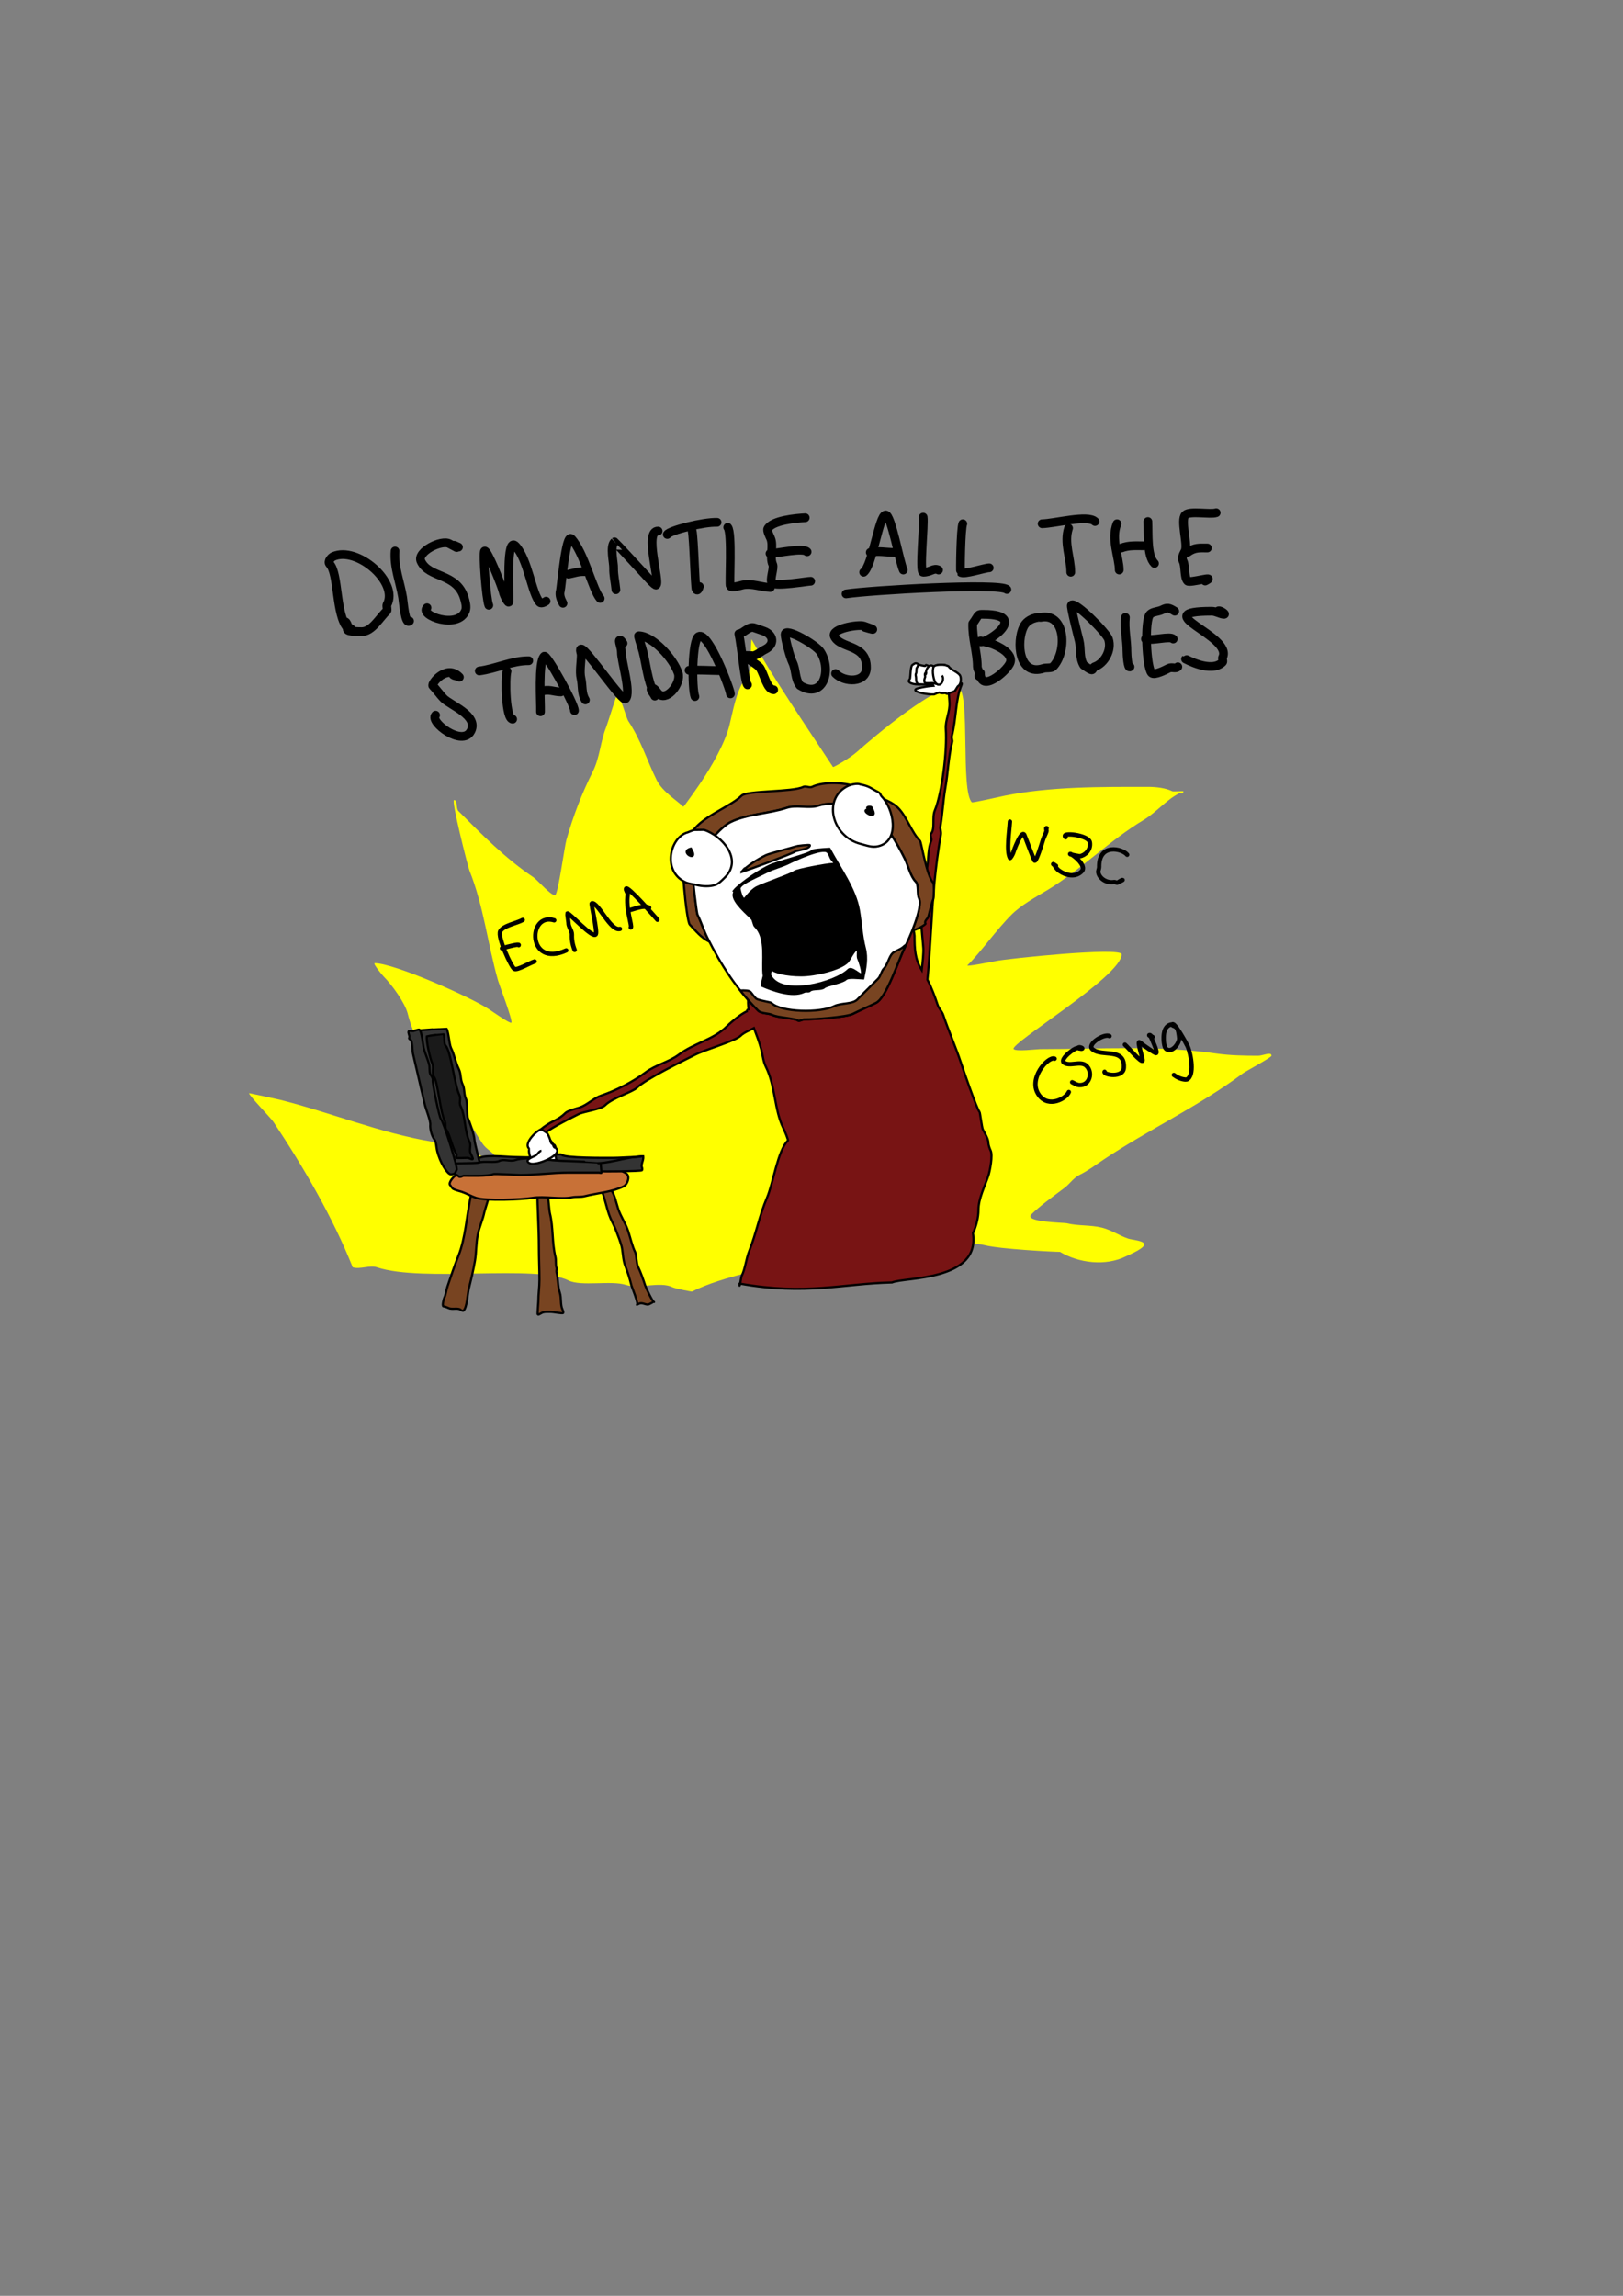 <?xml version="1.0" encoding="UTF-8" standalone="no"?>
<!-- Created with Inkscape (http://www.inkscape.org/) -->

<svg
   xmlns:dc="http://purl.org/dc/elements/1.1/"
   xmlns:cc="http://creativecommons.org/ns#"
   xmlns:rdf="http://www.w3.org/1999/02/22-rdf-syntax-ns#"
   xmlns:svg="http://www.w3.org/2000/svg"
   xmlns="http://www.w3.org/2000/svg"
   xmlns:sodipodi="http://sodipodi.sourceforge.net/DTD/sodipodi-0.dtd"
   xmlns:inkscape="http://www.inkscape.org/namespaces/inkscape"
   width="744.094"
   height="1052.362"
   id="svg4362"
   version="1.1"
   inkscape:version="0.48.1 r9760"
   sodipodi:docname="New document 26">
  <rect width="100%" height="100%" fill="#808080" stroke="none"/>
  <defs
     id="defs4364" />
  <sodipodi:namedview
     id="base"
     pagecolor="#ffffff"
     bordercolor="#666666"
     borderopacity="1.0"
     inkscape:pageopacity="0.0"
     inkscape:pageshadow="2"
     inkscape:zoom="0.98994949"
     inkscape:cx="434.599"
     inkscape:cy="612.93403"
     inkscape:document-units="px"
     inkscape:current-layer="layer1"
     showgrid="false"
     inkscape:window-width="1364"
     inkscape:window-height="766"
     inkscape:window-x="0"
     inkscape:window-y="0"
     inkscape:window-maximized="0" />
  <g
     inkscape:label="Layer 1"
     inkscape:groupmode="layer"
     id="layer1">
    <path
       style="fill:#ffff00;stroke:none"
       d="m 161.704,580.905 c 3.344,1.078 7.778,-1.111 11.112,0 21.012,7.004 72.92,-1.421 87.883,6.061 5.623,2.811 19.735,-0.156 26.264,2.02 5.69,1.897 15.848,-1.673 21.213,1.01 1.33,0.665 8.865,2.134 9.091,2.02 14.461,-7.23 36.137,-10.802 53.538,-15.152 6.183,-1.546 12.174,-1.028 18.183,-3.03 7.777,-2.592 17.181,1.008 25.254,-1.01 8.141,-2.035 28.714,-4.186 37.376,-2.02 7.092,1.773 31.392,3.03 34.345,3.03 8.603,5.162 21.003,6.671 30.305,2.02 1.325,-0.663 9.963,-4.179 8.081,-6.061 -1.176,-1.176 -5.58,-1.523 -7.071,-2.02 -4.208,-1.403 -7.62,-3.925 -12.122,-5.051 -5.218,-1.304 -10.985,-0.726 -16.162,-2.02 -1.148,-0.287 -19.727,-0.476 -16.162,-4.041 3.758,-3.758 9.981,-8.243 15.152,-12.122 2.616,-1.962 4.007,-4.529 7.071,-6.061 3.959,-1.98 7.3,-4.53 11.112,-7.071 20.606,-13.738 43.897,-24.589 63.64,-39.396 1.271,-0.953 13.132,-7.291 13.132,-8.081 0,-2.02 -4.041,0 -6.061,0 -6.283,0 -12.993,-0.124 -19.193,-1.01 -26.806,-3.829 -53.852,-2.02 -80.812,-2.02 -1.478,0 -10.934,1.188 -12.122,0 -2.299,-2.299 49.497,-33.384 49.497,-43.437 0,-3.534 -52.05,1.925 -57.579,3.03 -2.359,0.472 -13.839,2.728 -13.132,2.02 6.38,-6.38 13.018,-16.049 20.203,-23.234 4.431,-4.431 11.032,-8.033 16.162,-11.112 15.451,-9.271 28.553,-22.789 44.447,-32.325 5.767,-3.46 10.422,-9.252 16.162,-12.122 0.604,-0.302 2.02,0.665 2.02,-1.01 0,-0.14 -4.681,0.185 -5.051,0 -3.052,-1.526 -7.502,-2.02 -11.112,-2.02 -21.746,0 -44.508,-0.19 -65.66,4.041 -1.432,0.286 -14.817,3.366 -15.152,3.03 -5.226,-5.226 -0.647,-49.821 -6.061,-52.528 -7.94,-3.97 -39.975,23.497 -46.467,29.294 -3.532,3.154 -10.927,7.256 -11.112,7.071 -11.59,-17.642 -27.844,-41.496 -37.376,-58.589 -1.144,11.245 2.099,10.488 -3.03,18.183 -4.136,6.204 -5.363,14.382 -7.071,21.213 -2.128,8.511 -8.291,19.003 -13.132,26.264 -0.915,1.372 -7.826,11.367 -8.081,11.112 -2.946,-2.946 -9.455,-6.788 -12.122,-12.122 -4.426,-8.853 -7.178,-18.343 -13.132,-27.274 -0.718,-1.077 -3.829,-12.122 -5.051,-12.122 -0.179,0 -4.413,13.557 -5.051,15.152 -2.603,6.507 -2.844,13.768 -6.061,20.203 -5.092,10.185 -8.971,20.286 -12.122,31.315 -0.85,2.975 -3.674,23.877 -5.051,25.254 -1.251,1.251 -8.271,-6.861 -10.102,-8.081 -12.755,-8.503 -23.886,-19.846 -34.345,-30.305 -1.282,-1.282 -0.207,-5.051 -2.02,-5.051 -1.382,0 6.268,30.317 7.071,32.325 6.563,16.407 8.334,33.715 13.132,50.508 0.478,1.675 6.859,18.395 6.061,19.193 -0.574,0.574 -8.242,-4.822 -10.102,-6.061 -8.564,-5.709 -43.654,-21.213 -52.528,-21.213 -1.076,0 3.37,5.391 4.041,6.061 3.795,3.795 9.833,12.057 11.112,17.173 4.656,18.623 14.759,23.457 22.223,38.386 3.59,7.181 7.662,14.523 12.122,21.213 1.643,2.465 5.058,4.056 6.061,6.061 0.476,0.952 -0.055,3.03 1.01,3.03 0.261,0 -3.508,-2.645 -9.091,-4.041 -7.164,-1.791 -13.868,-4.837 -21.213,-6.061 -23.711,-3.952 -46.898,-13.492 -69.701,-19.193 -1.709,-0.427 -14.099,-3.073 -14.142,-3.03 -0.569,0.569 9.832,11.212 11.112,13.132 13.806,20.709 27.201,43.706 36.365,66.67 z"
       id="path6498"
       inkscape:connector-curvature="0"
       sodipodi:nodetypes="cssssssssscsssssssssssssssssssssssssscssccssscsssssssssssscssssssssssscsc" />
    <path
       style="fill:#784421;stroke:#000000;stroke-width:1px;stroke-linecap:butt;stroke-linejoin:miter;stroke-opacity:1"
       d="m 217.263,544.287 c -1.488,1.429 -2.803,12.275 -3.788,18.183 -0.72,4.323 -1.658,9.069 -3.283,13.132 -1.841,4.602 -3.555,9.654 -5.051,14.142 -0.587,1.762 -0.665,3.603 -1.515,5.303 -0.19,0.38 -1.074,3.788 -0.253,3.788 0.397,0 1.714,0.478 2.273,0.758 1.764,0.882 4.412,-0.386 5.808,1.01 0.051,0.051 0.911,0.352 1.01,0.253 1.734,-1.734 1.813,-7.503 2.525,-10.354 1.043,-4.174 2.07,-8.379 2.778,-12.627 0.647,-3.881 0.482,-7.964 1.263,-11.869 0.698,-3.492 2.331,-6.859 3.03,-10.354 0.184,-0.922 3.429,-10.966 3.283,-11.112 -0.094,-0.094 -6.123,0.922 -8.081,-0.253 z"
       id="path6464"
       inkscape:connector-curvature="0" />
    <path
       style="fill:#784421;stroke:#000000;stroke-width:1px;stroke-linecap:butt;stroke-linejoin:miter;stroke-opacity:1"
       d="m 246.305,545.298 c 0.11,8.713 0.758,17.636 0.758,26.517 0,5 0.253,9.903 0.253,14.9 0,3.396 -0.505,6.582 -0.505,9.849 0,0.4 -0.494,6.061 -0.253,6.061 0.691,0 1.623,-0.794 2.273,-1.01 1.063,-0.354 2.386,-0.253 3.536,-0.253 1.442,0 5.435,0.878 5.808,0.505 0.281,-0.281 -0.165,-1.34 -0.253,-1.515 -1.113,-2.226 -0.451,-5.395 -1.263,-7.829 -0.984,-2.953 -0.745,-6.262 -1.515,-9.344 -0.155,-0.619 0.201,-1.416 0,-2.02 -0.549,-1.648 -0.093,-3.402 -0.505,-5.051 -1.62,-6.481 -0.918,-13.521 -2.525,-19.951 -0.362,-1.45 -0.972,-10.821 -1.515,-11.364 -0.602,-0.602 -3.828,0.319 -4.293,0.505 z"
       id="path6466"
       inkscape:connector-curvature="0" />
    <path
       style="fill:#784421;stroke:#000000;stroke-width:1px;stroke-linecap:butt;stroke-linejoin:miter;stroke-opacity:1"
       d="m 275.094,544.035 c 2.24,4.422 2.773,9.669 4.798,14.395 0.807,1.882 1.802,3.626 2.525,5.556 0.862,2.298 2.384,5.968 2.778,8.334 0.45,2.698 0.486,5.508 1.515,8.081 1.087,2.717 2.075,6.029 2.778,8.839 0.105,0.42 3.507,8.839 2.525,8.839 -0.103,0 0.862,-0.431 1.01,-0.505 1.486,-0.743 3.323,0.864 4.546,0.253 0.743,-0.371 1.362,-0.604 1.768,-1.01 0.119,-0.119 0.673,0 0.505,0 -0.615,0 -3.58,-6.196 -4.041,-7.576 -0.914,-2.743 -2.019,-6.057 -3.283,-8.586 -0.783,-1.565 -0.714,-5.468 -1.263,-6.566 -1.457,-2.915 -2.183,-6.548 -3.283,-9.849 -1.183,-3.55 -3.36,-6.545 -4.546,-10.102 -0.818,-2.454 -1.714,-7.017 -3.283,-8.586 -0.317,-0.317 0.044,-1.724 -0.253,-2.02 -0.338,-0.338 -1.506,0.374 -1.768,0.505 -0.795,0.397 -2.369,-0.132 -3.03,0 z"
       id="path6468"
       inkscape:connector-curvature="0" />
    <path
       style="fill:#c87137;stroke:#000000;stroke-width:1px;stroke-linecap:butt;stroke-linejoin:miter;stroke-opacity:1"
       d="m 233.93,535.954 c -7.023,0.503 -18.072,-0.182 -23.991,2.778 -0.318,0.159 -0.924,0.083 -1.263,0.253 -0.728,0.364 -3.325,3.241 -2.273,4.293 0.318,0.318 0.81,1.415 1.515,1.768 1.198,0.599 2.513,0.838 3.788,1.263 2.214,0.738 4.339,2.036 6.566,2.778 4.429,1.476 21.008,0.792 25.759,0 5.437,-0.906 13.048,0.774 18.183,-0.253 1.888,-0.378 3.966,-0.044 5.808,-0.505 6.009,-1.502 12.717,-1.939 17.93,-4.546 1.704,-0.852 2.846,-4.225 1.515,-5.556 -0.528,-0.528 -1.697,-1.101 -2.525,-1.515 -3.02,-1.51 -15.944,-1.84 -19.193,-0.758 -3.004,1.001 -7.004,-0.522 -10.102,0.253 -1.852,0.463 -4.579,-0.915 -6.566,-0.253 -2.875,0.958 -12.072,0.616 -15.152,0 z"
       id="path6462"
       inkscape:connector-curvature="0" />
    <path
       style="fill:#333333;fill-opacity:1;stroke:#000000;stroke-width:1px;stroke-linecap:butt;stroke-linejoin:miter;stroke-opacity:1"
       d="m 273.931,536.808 c 2.121,0.361 19.957,0.043 20.357,-0.357 0.316,-0.316 0.095,-1.24 0,-1.429 -0.638,-1.277 1.295,-4.062 0.357,-5 -0.087,-0.087 -2.713,0.357 -3.214,0.357 -3.68,0 -7.087,0.357 -10.357,0.357 -4.142,0 -21.985,0.157 -23.571,-1.429 -0.326,-0.326 -2.703,0 -3.214,0 -2.372,0 -6.841,0.028 -8.929,1.071 -0.596,0.298 -8.021,0 -9.286,0 -4.106,0 -14.872,-1.556 -17.5,1.071 -1.241,1.241 -6.651,0.088 -7.5,1.786 -0.151,0.301 -1.429,2.656 -1.429,2.5 0,-0.357 0.714,0 1.071,0 1.384,0 2.716,-0.357 3.929,-0.357 6.007,0 11.599,0.714 17.5,0.714 8.735,0 17.342,-0.357 26.429,-0.357 0.74,0 4.172,-0.471 4.643,0 1.384,1.384 8.821,1.829 10.714,1.071 z"
       id="path6404"
       inkscape:connector-curvature="0" />
    <path
       style="fill:#333333;fill-opacity:1;stroke:#000000;stroke-width:1px;stroke-linecap:butt;stroke-linejoin:miter;stroke-opacity:1"
       d="m 190.717,472.522 c 1.503,-0.348 13.89,-1.11 13.929,-1.071 0.996,0.996 1.287,7.216 2.143,8.929 1.539,3.078 1.965,6.43 3.571,9.643 1.115,2.23 0.606,4.782 1.786,7.143 0.94,1.88 0.475,4.521 1.429,6.429 0.906,1.811 0.23,7.603 1.071,9.286 0.769,1.538 2.857,7.739 2.857,9.286 0,1.744 3.058,12.657 2.857,12.857 -1.772,1.772 -11.485,-0.658 -12.5,0.357 -0.504,0.504 -2.48,-2.817 -2.857,-3.571 -0.505,-1.01 -1.281,-1.49 -1.786,-2.5 -1.834,-3.667 -3.571,-11.642 -3.571,-15.714 0,-1.892 -0.937,-5.58 -1.786,-6.429 -0.636,-0.636 -0.613,-6.328 -1.071,-6.786 -0.745,-0.745 -2.348,-7.4 -2.857,-8.929 -0.686,-2.058 -0.466,-4.861 -1.429,-6.786 -1.449,-2.898 -3.049,-8.985 -1.786,-12.143 z"
       id="path6400"
       inkscape:connector-curvature="0" />
    <path
       style="fill:#ffffff;stroke:#000000;stroke-width:0.996px;stroke-linecap:butt;stroke-linejoin:miter;stroke-opacity:1"
       d="m 423.706,313.366 c -1.644,0.617 -6.036,0.546 -7.023,-0.957 -0.254,-0.386 0.506,-1.169 0.56,-1.42 0.226,-1.066 0.172,-5.611 1.055,-6.183 0.207,-0.134 0.69,-0.447 0.898,-0.581 1.78,-1.151 4.814,3.232 3.524,4.067"
       id="path6321"
       inkscape:connector-curvature="0" />
    <path
       style="fill:#781414;fill-opacity:1;stroke:#000000;stroke-width:1px;stroke-linecap:butt;stroke-linejoin:miter;stroke-opacity:1"
       d="m 440.342,313.075 c -1.122,0.054 -3.488,1.184 -4.094,0.656 -0.109,-0.095 -1.425,-1.071 -2.031,-0.375 -0.116,0.133 0.594,1.548 0.625,2 l 0.469,6.531 c 0.31,4.497 -1.974,8.118 -1.688,12.281 0.686,9.96 -1.725,29.379 -5.031,37.312 -1.417,3.4 0.292,8.37 -1.781,10.75 -0.45,0.517 0.462,2.373 0.188,3.031 -2.143,5.142 -0.798,10.741 -2.938,15.875 -0.865,2.075 0.35,5.011 -0.531,7.125 -0.521,1.251 0.834,3.28 0.312,4.531 -2.585,6.203 -1.027,14.62 -0.531,21.812 0.146,2.12 -0.296,6.361 -0.719,10.062 -3.111,-4.889 -3.312,-9.651 -3.312,-15.781 0,-0.478 -1.001,-6.562 -1.5,-6.562 -0.071,0 -7.185,10.216 -9.594,12.625 -10.802,10.802 -24.072,30.216 -41.938,25.75 -2.627,-0.657 -5.592,0.324 -8.062,-0.5 -5.165,-1.722 -10.845,1.542 -15.156,-3.031 -0.157,1.924 -0.069,3.727 0.188,5.469 -0.42,0.129 -0.751,0.341 -0.688,0.594 0.042,0.168 0.137,0.221 0.281,0.219 -0.278,0.073 -0.533,0.157 -0.781,0.281 -2.451,1.225 -6.385,4.353 -8.594,6.562 -6.349,6.349 -15.09,7.778 -22.219,13.125 -4.527,3.395 -10.622,4.693 -15.156,8.094 -5.644,4.233 -13.651,8.404 -20.219,10.594 -3.589,1.196 -6.646,4.413 -10.094,5.562 -1.569,0.523 -5.443,1.412 -6.562,2.531 -1.733,1.733 -3.28,2.64 -6.062,4.031 -1.834,0.917 -9.55,5.606 -7.062,8.094 0.266,0.266 0.124,1 0.5,1 0.705,0 1.238,-2.269 1.5,-2.531 2.959,-2.959 11.75,-7.375 17.188,-10.094 2.48,-1.24 10.285,-2.191 12.125,-4.031 3.435,-3.435 12.697,-6.134 14.656,-8.094 3.814,-3.814 20.909,-12.236 26.75,-15.156 4.678,-2.339 18.442,-6.317 20.719,-8.594 1.622,-1.622 4.314,-2.554 6.156,-3.562 1.19,3.21 2.521,6.49 3.438,10.156 0.641,2.562 0.861,5.222 2.031,7.562 4.431,8.862 3.84,19.837 8.062,28.281 0.465,0.929 2.328,5.266 2.031,5.562 -4.718,4.718 -6.63,19.334 -9.594,26.25 -3.414,7.966 -4.966,16.431 -8.094,24.25 -1.55,3.876 -1.803,8.169 -3.531,11.625 -0.148,0.296 -0.423,2.271 -0.656,3.469 30.391,5.396 46.856,-0.039 69.647,-0.554 5.617,-2.518 40.518,-0.475 37.071,-22.603 1.453,-2.905 2.531,-7.234 2.531,-10.625 0,-5.327 2.94,-10.883 4.531,-15.656 0.697,-2.091 2.143,-9.401 1.031,-11.625 -0.416,-0.833 -1.031,-2.623 -1.031,-3.531 0,-1.862 -1.59,-4.243 -2.5,-6.062 -0.492,-0.983 -1.283,-7.814 -1.531,-8.062 -1.217,-1.217 -7.435,-19.275 -8.594,-22.75 -2.443,-7.328 -5.676,-14.558 -8.062,-21.719 -0.533,-1.599 -2.003,-2.948 -2.531,-4.531 -1.288,-3.864 -2.784,-7.917 -4.719,-11.656 1.165,-10.55 1.932,-31.168 3.188,-44.156 0.726,-7.511 1.683,-15.074 3,-22.469 0.2,-1.126 -0.45,-2.406 -0.25,-3.531 1.054,-5.922 1.28,-12.074 2.312,-17.875 1.247,-7.004 1.356,-14.127 3.125,-20.969 0.2,-0.773 -0.387,-1.758 -0.188,-2.531 2.13,-8.241 1.615,-16.746 4.469,-23.594 0.285,-0.683 0.01,-0.868 -0.5,-0.844 z m -101,275.344 -0.344,0.062 c 0,1.365 0.157,0.899 0.344,-0.062 z"
       id="path5715"
       inkscape:connector-curvature="0"
       sodipodi:nodetypes="sccccsssssssscssssscccccssssssssscssssscssssssccccssssssssscssssssssccc" />
    <path
       style="fill:#784421;stroke:#000000;stroke-width:1px;stroke-linecap:butt;stroke-linejoin:miter;stroke-opacity:1"
       d="m 383.248,358.981 c -4.126,-0.137 -8.289,0.394 -10.938,1.719 -1.077,0.539 -2.954,-0.539 -4.031,0 -4.884,2.442 -25.856,1.606 -28.281,4.031 -5.261,5.261 -19.34,9.867 -23.25,17.688 -0.861,1.722 -1.933,4.464 -3.031,5.562 -2.156,2.156 0.933,34.245 2.531,35.844 2.484,2.484 4.983,5.967 9.062,7.844 -0.312,-0.608 -0.66,-1.164 -0.969,-1.781 -1.683,-3.366 -2.905,-7.279 -4.562,-10.594 -0.236,-0.472 -0.778,-4.602 -1.25,-8.625 -0.472,-4.023 -0.855,-7.957 -0.75,-8.062 0.337,-0.337 0.416,-0.911 0.5,-1.5 0.084,-0.589 0.163,-1.195 0.5,-1.531 0.347,-0.347 0.987,-0.487 1.531,-0.656 0.272,-0.085 0.505,-0.179 0.688,-0.312 0.183,-0.134 0.312,-0.286 0.312,-0.531 0,-0.858 -0.332,-1.689 -0.5,-2.531 -0.022,-0.486 0.007,-1.53 0.469,-2.875 0.231,-0.673 0.567,-1.424 1.062,-2.219 0.495,-0.795 1.145,-1.613 2,-2.469 0.472,-0.472 0.528,-2.059 1,-2.531 1.242,-1.242 2.781,-2.974 4.438,-4.594 0.828,-0.81 1.695,-1.589 2.562,-2.281 0.868,-0.692 1.729,-1.286 2.594,-1.719 1.865,-0.932 3.902,-1.64 6.031,-2.219 2.129,-0.578 4.349,-1.019 6.594,-1.438 2.245,-0.418 4.536,-0.83 6.75,-1.281 2.214,-0.451 4.372,-0.947 6.406,-1.625 1.109,-0.369 2.296,-0.545 3.531,-0.594 1.236,-0.049 2.504,0.035 3.781,0.094 1.277,0.058 2.547,0.111 3.781,0.062 1.234,-0.048 2.426,-0.194 3.531,-0.562 0.875,-0.292 1.885,-0.539 2.969,-0.688 1.083,-0.148 2.248,-0.203 3.469,-0.219 2.442,-0.031 5.089,0.19 7.656,0.625 2.567,0.435 5.063,1.089 7.188,1.906 1.062,0.409 2.03,0.856 2.875,1.344 0.845,0.488 1.568,1.005 2.125,1.562 1.299,1.299 2.538,2.717 3.719,4.219 1.18,1.501 2.294,3.084 3.375,4.75 2.162,3.333 4.147,6.95 6.031,10.719 0.85,1.701 1.501,3.762 2.25,5.688 0.374,0.963 0.765,1.877 1.219,2.719 0.454,0.842 0.992,1.617 1.594,2.219 0.379,0.379 0.582,0.904 0.719,1.531 0.136,0.628 0.186,1.364 0.219,2.094 0.033,0.729 0.055,1.472 0.125,2.156 0.07,0.684 0.192,1.29 0.438,1.781 0.256,0.511 0.369,1.191 0.375,2 0.006,0.809 -0.092,1.761 -0.281,2.781 -0.378,2.04 -1.102,4.391 -1.938,6.75 -0.486,1.371 -0.85,1.957 -1.375,3.25 2.369,-0.181 6.554,-2.853 6.25,-3.156 -0.641,-0.641 0.359,-1.89 1,-2.531 0.4,-0.4 1.726,-6.983 2.531,-8.594 0.318,-0.635 0.435,-7.128 0,-7.562 -3.045,-3.045 -5.467,-18.592 -6.062,-19.188 -4.023,-4.023 -5.994,-11.056 -10.094,-15.156 -4.121,-4.121 -11.728,-5.166 -15.656,-9.094 -0.32,-0.32 -1.611,0.21 -2.031,0 -2.564,-1.282 -6.655,-2.082 -10.781,-2.219 z"
       id="path5666"
       inkscape:connector-curvature="0" />
    <path
       style="fill:#ffffff;stroke:#000000;stroke-width:1px;stroke-linecap:butt;stroke-linejoin:miter;stroke-opacity:1"
       d="m 320.803,395.542 c -0.043,-0.971 0.115,-4.155 3.536,-7.576 0.472,-0.472 0.538,-2.054 1.01,-2.525 2.484,-2.484 6.138,-6.857 9.596,-8.586 7.459,-3.73 17.622,-3.854 25.759,-6.566 4.434,-1.478 10.225,0.464 14.647,-1.01 6.998,-2.333 21.808,0.089 26.264,4.546 5.196,5.196 9.363,12.161 13.132,19.698 1.701,3.402 2.642,8.198 5.051,10.607 1.516,1.516 0.532,5.609 1.515,7.576 2.044,4.088 -4.756,19.108 -6.566,22.728 -2.83,5.659 -8.296,22.836 -13.132,25.254 -3.27,1.635 -6.981,3.238 -10.607,5.051 -3.013,1.506 -17.946,2.525 -22.223,2.525 -0.783,0 -2.499,1.037 -3.03,0.505 -0.997,-0.997 -9.205,-1.319 -11.617,-2.525 -1.807,-0.903 -5.073,-0.527 -6.566,-2.02 -9.756,-9.756 -16.886,-20.641 -23.234,-33.335 -1.683,-3.366 -2.888,-7.291 -4.546,-10.607 -0.472,-0.944 -2.231,-16.457 -2.02,-16.668 0.673,-0.673 0.337,-2.357 1.01,-3.03 0.694,-0.694 2.525,-0.534 2.525,-1.515 0,-0.858 -0.337,-1.684 -0.505,-2.525 z"
       id="path5539"
       inkscape:connector-curvature="0" />
    <path
       style="fill:#ffffff;stroke:#000000;stroke-width:1px;stroke-linecap:butt;stroke-linejoin:miter;stroke-opacity:1"
       d="m 318.457,380.446 c -0.673,0 -3.092,1.071 -3.092,1.071 -8.19,2.028 -12.249,18.126 -0.622,23.116 1.578,0.526 2.951,0.612 4.546,1.01 2.701,0.675 6.021,0.855 8.586,0 1.687,-0.562 3.292,-2.282 4.546,-3.536 8.216,-8.216 -1.356,-18.971 -9.596,-21.718 z"
       id="path5558"
       inkscape:connector-curvature="0"
       sodipodi:nodetypes="cccssscc" />
    <path
       style="fill:#ffffff;stroke:#000000;stroke-width:1px;stroke-linecap:butt;stroke-linejoin:miter;stroke-opacity:1"
       d="m 394.463,359.565 c -1.429,-0.655 -4.468,0.146 -5.352,0.536 -12.14,5.356 -8.082,23.36 5.556,26.769 2.838,0.709 5.153,1.742 8.081,1.01 10.156,-2.539 6.841,-17.403 1.515,-22.728 -0.616,-0.616 -0.609,-1.567 -1.515,-2.02 -3.548,-1.774 -3.892,-2.687 -8.285,-3.566 z"
       id="path5560"
       inkscape:connector-curvature="0"
       sodipodi:nodetypes="csssssc" />
    <path
       style="fill:#000000;stroke:#000000;stroke-width:1px;stroke-linecap:butt;stroke-linejoin:miter;stroke-opacity:1"
       d="m 399.595,370.289 c -0.673,0 -2.02,0.673 -2.02,0 0,-0.673 2.321,-0.602 2.02,0 -0.405,0.811 -1.748,0.544 -2.525,1.01 -1.705,1.023 6.183,5.086 2.525,-1.01 z"
       id="path5595"
       inkscape:connector-curvature="0" />
    <path
       style="fill:#000000;stroke:#000000;stroke-width:1px;stroke-linecap:butt;stroke-linejoin:miter;stroke-opacity:1"
       d="m 316.763,388.976 c -5.939,1.454 4.145,6.908 0,0 z"
       id="path5597"
       inkscape:connector-curvature="0" />
    <path
       style="fill:#000000;stroke:#000000;stroke-width:1.06px;stroke-linecap:butt;stroke-linejoin:miter;stroke-opacity:1"
       d="m 380.284,389.111 c -4.121,0.214 -7.454,0.546 -7.832,0.91 -1.843,1.774 -15.838,4.99 -19.648,6.824 -7.371,3.548 -15.311,9.974 -16.373,11.536 0.088,0.068 0.327,0.267 0.439,0.357 -2.219,2.993 3.536,8.181 7.765,12.251 0.81,0.78 0.81,2.892 1.62,3.672 5.621,5.411 2.974,16.423 3.95,22.682 -0.459,1.745 -0.797,3.289 -0.878,4.452 4.736,2.067 13.84,5.46 19.31,2.827 1.174,-0.565 1.937,0.215 2.734,-0.552 1.213,-1.167 5.204,-0.265 6.549,-1.56 1.042,-1.003 8.219,-2.127 9.824,-3.672 1.192,-1.148 5.731,-0.462 8.001,-0.39 0.983,-4.563 1.9,-9.226 0.709,-13.81 -1.472,-5.668 -1.69,-11.482 -2.701,-17.32 -1.704,-9.839 -8.551,-19.031 -13.47,-28.206 z"
       id="path5599"
       inkscape:connector-curvature="0" />
    <path
       style="fill:#ffffff;stroke:#000000;stroke-width:1px;stroke-linecap:butt;stroke-linejoin:miter;stroke-opacity:1"
       d="m 353.633,444.03 c 0.772,1.628 7.248,3.03 13.637,3.03 6.46,0 17.833,-2.681 21.213,-6.061 1.139,-1.139 2.688,-5.132 4.546,-6.061 0.718,-0.359 -0.113,3.309 0.505,4.546 0.46,0.92 2.287,6.3 1.515,7.071 -0.763,0.763 -4.486,-3.595 -6.061,-2.02 -5.849,5.849 -30.73,12.785 -35.86,2.525 -0.458,-0.916 0.505,-2.006 0.505,-3.03 z"
       id="path5649"
       inkscape:connector-curvature="0" />
    <path
       style="fill:#ffffff;stroke:#000000;stroke-width:1px;stroke-linecap:butt;stroke-linejoin:miter;stroke-opacity:1"
       d="m 338.986,407.159 c 0.852,-2.3 5.396,-3.961 12.627,-7.576 3.264,-1.632 6.885,-2.432 10.102,-4.041 2.332,-1.166 15.431,-7.298 17.678,-5.051 1.102,1.102 1.258,2.773 2.02,3.536 0.222,0.222 1.515,1.819 1.515,2.02 0,0.337 -0.673,0 -1.01,0 -2.731,0 -16.881,2.738 -17.678,3.536 -1.02,1.02 -14.117,5.543 -17.173,7.071 -3.202,1.601 -5.704,5.913 -6.061,5.556 -1.095,-1.095 -1.558,-2.741 -2.02,-5.051 z"
       id="path5664"
       inkscape:connector-curvature="0" />
    <path
       style="fill:#784421;fill-opacity:1;stroke:#000000;stroke-width:1px;stroke-linecap:butt;stroke-linejoin:miter;stroke-opacity:1"
       d="m 339.467,454.013 c 0.432,0.544 0.807,1.12 1.25,1.656 2.14,2.591 4.405,5.124 6.844,7.562 0.373,0.373 0.862,0.624 1.406,0.812 0.544,0.189 1.167,0.304 1.781,0.406 1.229,0.205 2.472,0.33 3.375,0.781 0.603,0.301 1.595,0.566 2.719,0.781 1.124,0.215 2.386,0.385 3.625,0.562 1.239,0.178 2.459,0.373 3.406,0.562 0.947,0.189 1.626,0.376 1.875,0.625 0.266,0.266 0.844,0.13 1.438,-0.062 0.593,-0.193 1.202,-0.438 1.594,-0.438 2.139,0 6.949,-0.244 11.594,-0.688 2.322,-0.222 4.609,-0.505 6.5,-0.812 1.891,-0.307 3.372,-0.655 4.125,-1.031 3.626,-1.813 7.355,-3.396 10.625,-5.031 0.605,-0.302 1.226,-0.85 1.844,-1.562 0.618,-0.712 1.225,-1.606 1.844,-2.625 1.237,-2.039 2.463,-4.598 3.625,-7.25 2.325,-5.304 4.398,-11.014 5.812,-13.844 0.106,-0.213 0.424,-1.025 0.562,-1.312 -0.463,0.275 -0.877,0.627 -1.062,0.812 -1.328,1.328 -4.106,2.075 -5.062,3.031 -1.674,1.674 -2.176,5.239 -4.031,7.094 -1.012,1.012 -1.46,3.46 -2.531,4.531 l -9.594,9.594 c -2.246,2.246 -7.479,1.474 -10.594,3.031 -6.488,3.244 -24.441,2.871 -28.812,-1.5 -0.373,-0.373 -6.188,-1.156 -7.062,-2.031 -1.102,-1.102 -1.769,-2.269 -2.531,-3.031 -0.672,-0.672 -2.726,-0.699 -4.562,-0.625 z"
       id="path5695"
       inkscape:connector-curvature="0" />
    <path
       style="fill:#774421;fill-opacity:1;stroke:#000000;stroke-width:1px;stroke-linecap:butt;stroke-linejoin:miter;stroke-opacity:1"
       d="m 339.996,399.583 c 0.673,-0.505 1.515,-2.189 2.02,-1.515 0.505,0.673 -2.616,2.11 -2.02,1.515 3.042,-3.042 7.302,-5.671 11.112,-7.576 1.593,-0.797 13.358,-3.761 13.637,-4.041 0.124,-0.124 6.566,-0.959 6.566,-0.505 0,1.929 -6.253,2.212 -7.071,3.03 -0.572,0.572 -21.599,8.562 -24.244,9.091 z"
       id="path5713"
       inkscape:connector-curvature="0" />
    <path
       style="fill:#ffffff;stroke:#000000;stroke-width:1px;stroke-linecap:butt;stroke-linejoin:miter;stroke-opacity:1"
       d="m 427.896,318.322 c -2.224,0.102 -8.612,-0.958 -8.25,-2.125 0.043,-0.138 0.156,-0.267 0.406,-0.406 0.706,-0.395 4.613,-1.229 7.875,-1.438 -0.128,-0.249 -0.226,-0.445 -0.344,-0.688 -2.361,0.029 -6.389,0.236 -6.844,-0.219 -0.689,-0.689 -0.75,-1.583 -0.75,-2.781 0,-0.806 -0.425,-1.181 0,-2.031 0.345,-0.691 -0.058,-2.223 0.5,-2.781 0.253,-0.253 0.247,-0.747 0.5,-1 0.316,-0.316 1.561,0.25 2.031,0.25 0.421,0 1.25,0.421 1.25,0 0,-0.188 0.398,-0.383 0.531,-0.25 0.154,0.154 1.644,0.572 2.5,1 0.044,0.022 0.136,0.067 0.188,0.094 0.042,-0.042 0.081,-0.082 0.125,-0.094 0.408,-0.111 0.83,-0.12 1.25,-0.156 -0.053,-0.167 0.839,-1.043 1.062,-0.75 0.064,0.084 0.087,0.12 0.031,0.188 0.174,-0.123 0.373,-0.228 0.562,-0.312 0.498,-0.222 4.099,0.033 4.5,0.75 0.796,1.423 4.26,2.49 5.156,4.094 0.573,1.024 0.477,4.012 -0.844,4.75 -0.424,0.237 -1.275,2.158 -1.719,2.406 -0.922,0.516 -2.333,0.692 -3.219,1.188 -0.249,0.139 -0.896,-0.399 -1.188,-0.344 -1.029,0.196 -1.896,0.072 -2.594,-0.25 -0.579,0.153 -1.342,0.378 -2.062,0.781 -0.116,0.065 -0.338,0.11 -0.656,0.125 z m 1.062,-12.625 c 0.263,-0.05 0.494,-0.191 0.719,-0.344 -0.241,0.118 -0.551,0.216 -0.719,0.344 z"
       id="path6257"
       inkscape:connector-curvature="0" />
    <path
       style="fill:#ffffff;stroke:#000000;stroke-width:1px;stroke-linecap:butt;stroke-linejoin:miter;stroke-opacity:1"
       d="m 430.596,313.444 c 1.074,0.537 -1.764,10e-4 -2.525,-0.253 -0.776,-0.259 -3.506,0.282 -4.041,-0.253 -0.418,-0.418 -0.31,-1.654 0,-2.273 0.477,-0.954 -0.615,-1.406 0.505,-2.525 0.245,-0.245 0.084,1.094 -0.253,1.01 -0.337,-0.084 0.168,-0.673 0.253,-1.01 0.206,-2.494 2.644,-4.561 4.041,-1.768 0.331,0.661 -0.505,2.473 -0.505,3.283"
       id="path6291"
       inkscape:connector-curvature="0" />
    <path
       style="fill:#ffffff;stroke:#000000;stroke-width:1px;stroke-linecap:butt;stroke-linejoin:miter;stroke-opacity:1"
       d="m 433.627,304.86 c -1.244,-0.217 -4.991,-0.371 -5.556,0.758 -0.936,1.872 0.039,6.605 1.01,7.576 2.316,2.316 4.186,-2.127 2.778,-3.536"
       id="path6306"
       inkscape:connector-curvature="0" />
    <path
       style="fill:#333333;stroke:#000000;stroke-width:1px;stroke-linecap:butt;stroke-linejoin:miter;stroke-opacity:1"
       d="m 205.36,536.808 c -0.062,-0.659 -0.196,-1.59 1.429,-3.214 0.505,-0.505 11.403,-0.23 12.857,-0.714 2.317,-0.772 7.392,0.232 9.286,-0.714 2.074,-1.037 4.934,0.379 7.143,-0.357 6.228,-2.076 16.692,0.357 23.214,0.357 1.418,0 16.071,0.682 16.071,0.714 0,0.59 0.357,3.481 0.357,4.643 0,0.357 -0.714,0 -1.071,0 -1.429,0 -2.857,0 -4.286,0 -3.214,0 -6.429,0 -9.643,0 -7.83,0 -14.317,1.071 -22.143,1.071 -1.805,0 -11.869,-0.673 -12.5,-0.357 -2.017,1.008 -10.987,0.714 -13.571,0.714 -0.147,0 -1.628,0.872 -2.143,0.357 -1.178,-1.178 -2.847,-1.208 -5,-2.5 z"
       id="path6381"
       inkscape:connector-curvature="0" />
    <path
       style="fill:#ffffff;stroke:#000000;stroke-width:1px;stroke-linecap:butt;stroke-linejoin:miter;stroke-opacity:1"
       d="m 248.574,517.879 c -0.627,-1.42 -8.895,5.748 -6.071,8.571 0.041,0.041 -0.342,3.229 1.429,5 0.178,0.178 1.506,0 1.786,0 3.289,0 6.984,0.357 9.643,0.357 0.168,0 -0.238,-0.238 -0.357,-0.357 -0.105,-0.105 -0.237,-1.546 -0.357,-1.786 -0.263,-0.527 0.03,-2.112 -0.357,-2.5 -1.218,-1.218 -2.266,-6.552 -3.571,-7.857 z"
       id="path6398"
       inkscape:connector-curvature="0"
       sodipodi:nodetypes="cscssscccc" />
    <path
       style="fill:#333333;stroke:#000000;stroke-width:1px;stroke-linecap:butt;stroke-linejoin:miter;stroke-opacity:1"
       d="m 206.591,538.319 c -1.491,-0.266 -4.894,-5.288 -6.224,-11.021 -0.269,-1.156 -0.404,-3.993 -1.13,-4.871 -1.237,-1.493 -2.152,-4.863 -1.963,-6.877 0.173,-1.845 -2.017,-7.111 -2.528,-9.312 -1.776,-7.65 -3.568,-15.375 -5.41,-23.309 -0.256,-1.103 -0.243,-5.805 -1.105,-6.343 -0.067,-0.042 -0.926,-0.425 -0.59,-0.963 0.401,-0.643 -0.699,-2.221 -0.298,-2.864 0.301,-0.483 1.716,-0.032 2.168,-0.137 0.442,-0.103 2.436,-0.862 2.783,-0.646 1.044,0.65 1.629,7.018 1.938,8.35 0.596,2.566 1.912,5.077 2.553,7.84 0.283,1.219 -0.03,3.72 0.702,4.603 0.372,0.449 1.093,1.603 0.913,2.355 -0.249,1.038 2.883,16.753 3.77,17.823 1.285,1.552 7.78,22.37 7.23,23.253 -0.811,1.302 -0.347,2.043 -2.808,2.118 z"
       id="path6396"
       inkscape:connector-curvature="0" />
    <path
       style="fill:#1a1a1a;stroke:#000000;stroke-width:1px;stroke-linecap:butt;stroke-linejoin:miter;stroke-opacity:1"
       d="m 195.717,475.022 c 0.583,-0.228 7.474,-1.098 7.5,-1.071 0.881,0.881 0.075,4.36 1.071,5.357 2.527,2.527 4.014,18.029 6.429,22.857 0.63,1.261 -0.273,3.382 0.357,4.643 2.434,4.867 1.814,11.843 4.286,16.786 0.683,1.367 -0.32,3.646 0.357,5 0.317,0.635 1.071,2.2 1.071,2.5 0,0.842 -1.658,-0.357 -2.5,-0.357 -1.193,0 -4.82,0.18 -5,0 -0.298,-0.298 0.298,-1.488 0,-1.786 -1.476,-1.476 -3.301,-9.73 -4.643,-11.071 -0.704,-0.704 -0.26,-3.021 -0.714,-3.929 -2.15,-4.301 -3.308,-18.665 -5,-20.357 -1.011,-1.011 0.016,-4.611 -0.714,-6.071 -0.954,-1.908 -2.916,-10.42 -2.5,-12.5 z"
       id="path6402"
       inkscape:connector-curvature="0" />
    <path
       style="fill:none;stroke:#000000;stroke-width:1px;stroke-linecap:butt;stroke-linejoin:miter;stroke-opacity:1"
       d="m 273.931,533.236 c 7.564,-0.385 14.215,-3.214 21.429,-3.214"
       id="path6406"
       inkscape:connector-curvature="0" />
    <path
       style="fill:#ffffff;stroke:#000000;stroke-width:1px;stroke-linecap:butt;stroke-linejoin:miter;stroke-opacity:1"
       d="m 252.503,522.879 c 0.238,0.476 1.19,1.19 0.714,1.429 -0.476,0.238 -1.091,-1.805 -0.714,-1.429 3.76,6.266 -0.073,1.035 1.429,1.786 0.791,0.396 0.624,1.339 1.071,1.786 2.987,2.987 -9.307,8.204 -12.143,6.786 -3.262,-1.631 2.362,-3.076 3.214,-3.929 0.471,-0.471 1.313,-1.786 2.143,-1.786"
       id="path6434"
       inkscape:connector-curvature="0" />
    <path
       style="fill:none;stroke:#000000;stroke-width:4;stroke-linecap:round;stroke-linejoin:round;stroke-miterlimit:4;stroke-opacity:1;stroke-dasharray:none"
       d="m 395.959,262.303 c 4.092,-3.119 7.045,-26.264 10.102,-26.264 2.55,0 6.43,21.952 8.081,25.254"
       id="path6567"
       inkscape:connector-curvature="0" />
    <path
       style="fill:none;stroke:#000000;stroke-width:4;stroke-linecap:round;stroke-linejoin:round;stroke-miterlimit:4;stroke-opacity:1;stroke-dasharray:none"
       d="m 398.989,253.212 c 3.74,-0.847 6.981,0 11.112,0"
       id="path6569"
       inkscape:connector-curvature="0" />
    <path
       style="fill:none;stroke:#000000;stroke-width:4;stroke-linecap:round;stroke-linejoin:round;stroke-miterlimit:4;stroke-opacity:1;stroke-dasharray:none"
       d="m 423.233,237.05 c 0.567,3.419 -1.819,25.254 0,25.254 3.575,0 4.764,-2.164 7.071,-1.01"
       id="path6571"
       inkscape:connector-curvature="0" />
    <path
       style="fill:none;stroke:#000000;stroke-width:4;stroke-linecap:round;stroke-linejoin:round;stroke-miterlimit:4;stroke-opacity:1;stroke-dasharray:none"
       d="m 441.416,240.08 c -0.973,2.268 -1.218,22.016 -1.01,22.223 1.306,1.306 11.045,-2.02 13.132,-2.02"
       id="path6583"
       inkscape:connector-curvature="0" />
    <path
       style="fill:none;stroke:#000000;stroke-width:4;stroke-linecap:round;stroke-linejoin:round;stroke-miterlimit:4;stroke-opacity:1;stroke-dasharray:none"
       d="m 387.878,272.232 c 11.235,-1.696 70.597,-5.165 73.741,-2.02"
       id="path6585"
       inkscape:connector-curvature="0" />
    <path
       style="fill:none;stroke:#000000;stroke-width:4;stroke-linecap:round;stroke-linejoin:round;stroke-miterlimit:4;stroke-opacity:1;stroke-dasharray:none"
       d="m 489.903,242.1 c -2.239,6.698 1.01,13.678 1.01,20.203"
       id="path6587"
       inkscape:connector-curvature="0" />
    <path
       style="fill:none;stroke:#000000;stroke-width:4;stroke-linecap:round;stroke-linejoin:round;stroke-miterlimit:4;stroke-opacity:1;stroke-dasharray:none"
       d="m 477.781,240.08 c 5.684,-0.094 21.007,-4.247 24.244,-1.01"
       id="path6589"
       inkscape:connector-curvature="0" />
    <path
       style="fill:none;stroke:#000000;stroke-width:4;stroke-linecap:round;stroke-linejoin:round;stroke-miterlimit:4;stroke-opacity:1;stroke-dasharray:none"
       d="m 512.126,240.08 c -2.915,7.096 1.01,15.528 1.01,21.213"
       id="path6591"
       inkscape:connector-curvature="0" />
    <path
       style="fill:none;stroke:#000000;stroke-width:4;stroke-linecap:round;stroke-linejoin:round;stroke-miterlimit:4;stroke-opacity:1;stroke-dasharray:none"
       d="m 514.147,251.192 c 3.327,-1.29 6.644,-1.01 10.102,-1.01"
       id="path6593"
       inkscape:connector-curvature="0" />
    <path
       style="fill:none;stroke:#000000;stroke-width:4;stroke-linecap:round;stroke-linejoin:round;stroke-miterlimit:4;stroke-opacity:1;stroke-dasharray:none"
       d="m 526.269,239.07 c 0.244,5.859 -0.441,15.721 3.03,19.193"
       id="path6595"
       inkscape:connector-curvature="0" />
    <path
       style="fill:none;stroke:#000000;stroke-width:4;stroke-linecap:round;stroke-linejoin:round;stroke-miterlimit:4;stroke-opacity:1;stroke-dasharray:none"
       d="m 557.583,235.029 c -2.638,0.918 -12.129,-1.003 -14.142,1.01 -2.299,2.299 1.065,12.967 0,16.162 -0.473,1.419 -2.002,3.067 -1.01,5.051 1.069,2.137 0.459,7.53 2.02,9.091 1.094,1.094 13.762,-2.84 8.081,0"
       id="path6597"
       inkscape:connector-curvature="0" />
    <path
       style="fill:none;stroke:#000000;stroke-width:4;stroke-linecap:round;stroke-linejoin:round;stroke-miterlimit:4;stroke-opacity:1;stroke-dasharray:none"
       d="m 544.451,253.212 c 3.25,-2.369 5.528,-2.02 9.091,-2.02"
       id="path6599"
       inkscape:connector-curvature="0" />
    <path
       style="fill:none;stroke:#000000;stroke-width:4;stroke-linecap:round;stroke-linejoin:round;stroke-miterlimit:4;stroke-opacity:1;stroke-dasharray:none"
       d="m 159.352,287.892 c -0.438,-0.959 -2.272,-2.439 -1.313,-2.877 0.959,-0.438 2.031,3.648 1.313,2.877 -5.515,-5.921 -4.029,-24.868 -8.156,-29.3 -1.147,-1.232 0.784,-3.139 1.539,-3.483 10.893,-4.971 30.318,11.776 24.686,22.104 -0.315,0.578 0.364,2.394 -0.101,2.827 -3.388,3.155 -6.805,9.664 -11.658,9.491 -2.172,-0.077 -7.493,0.183 -6.31,-1.639 0.812,-1.25 3.099,2.58 4.19,1.564"
       id="path3107"
       inkscape:connector-curvature="0" />
    <path
       style="fill:none;stroke:#000000;stroke-width:4;stroke-linecap:round;stroke-linejoin:round;stroke-miterlimit:4;stroke-opacity:1;stroke-dasharray:none"
       d="m 181.127,252.582 c -0.599,7.37 2.31,14.146 3.486,21.351 0.329,2.013 1.12,12.622 3.156,10.726"
       id="path3109"
       inkscape:connector-curvature="0" />
    <path
       style="fill:none;stroke:#000000;stroke-width:4;stroke-linecap:round;stroke-linejoin:round;stroke-miterlimit:4;stroke-opacity:1;stroke-dasharray:none"
       d="m 210.2,250.785 c -6.125,-2.896 4.029,2.917 -4.19,-1.564 -3.648,-1.989 -14.995,3.703 -13.021,8.028 3.635,7.966 16.449,5.204 19.915,16.982 0.405,1.375 1.152,3.947 0.506,5.678 -3.3,8.84 -21.387,2.154 -17.641,-1.335"
       id="path3111"
       inkscape:connector-curvature="0" />
    <path
       style="fill:none;stroke:#000000;stroke-width:4;stroke-linecap:round;stroke-linejoin:round;stroke-miterlimit:4;stroke-opacity:1;stroke-dasharray:none"
       d="m 224.111,277.459 c -1.205,-2.792 -2.814,-24.026 -1.947,-24.834 1.135,-1.057 8.036,16.359 8.533,18.7 0.353,1.663 2.615,6.039 2.676,4.34 0.151,-4.239 -1.423,-30.14 3.025,-25.364 5.735,6.158 7.362,21.845 11.109,25.867 0.626,0.672 2.447,-0.229 2.852,-0.606"
       id="path3113"
       inkscape:connector-curvature="0" />
    <path
       style="fill:none;stroke:#000000;stroke-width:4;stroke-linecap:round;stroke-linejoin:round;stroke-miterlimit:4;stroke-opacity:1;stroke-dasharray:none"
       d="m 258.106,276.545 c -0.883,-1.684 -1.789,-3.703 -1.212,-5.704 0.442,-1.534 2.507,-26.654 5.094,-23.876 5.806,6.234 9.833,23.764 13.178,27.356"
       id="path3115"
       inkscape:connector-curvature="0" />
    <path
       style="fill:none;stroke:#000000;stroke-width:4;stroke-linecap:round;stroke-linejoin:round;stroke-miterlimit:4;stroke-opacity:1;stroke-dasharray:none"
       d="m 260.703,263.194 c 2.795,-0.56 4.383,-1.259 7.117,-1.162"
       id="path3117"
       inkscape:connector-curvature="0" />
    <path
       style="fill:none;stroke:#000000;stroke-width:4;stroke-linecap:round;stroke-linejoin:round;stroke-miterlimit:4;stroke-opacity:1;stroke-dasharray:none"
       d="m 282.383,270.333 c -0.282,-3.259 -1.174,-6.779 -1.062,-9.944 0.091,-2.573 -1.844,-9.898 0.427,-12.013 0.084,-0.079 13.005,13.964 14.312,15.368 0.813,0.873 4.302,4.876 4.796,4.416 1.84,-1.714 -5.72,-24.968 0.879,-24.733"
       id="path3119"
       inkscape:connector-curvature="0" />
    <path
       style="fill:none;stroke:#000000;stroke-width:4;stroke-linecap:round;stroke-linejoin:round;stroke-miterlimit:4;stroke-opacity:1;stroke-dasharray:none"
       d="m 305.926,244.991 c 1.069,-1.865 16.586,-5.778 22.839,-5.556"
       id="path3121"
       inkscape:connector-curvature="0" />
    <path
       style="fill:none;stroke:#000000;stroke-width:4;stroke-linecap:round;stroke-linejoin:round;stroke-miterlimit:4;stroke-opacity:1;stroke-dasharray:none"
       d="m 317.308,243.273 c 0.803,3.347 1.348,26.391 1.872,26.954 0.901,0.967 1.353,-1.16 1.464,-1.363"
       id="path3123"
       inkscape:connector-curvature="0" />
    <path
       style="fill:none;stroke:#000000;stroke-width:4;stroke-linecap:round;stroke-linejoin:round;stroke-miterlimit:4;stroke-opacity:1;stroke-dasharray:none"
       d="m 333.637,241.731 c 2.151,2.504 0.581,26.301 1.165,26.928 0.898,0.965 4.839,-0.327 5.678,-0.506 4.198,-0.892 8.569,1.012 12.695,1.159"
       id="path3125"
       inkscape:connector-curvature="0" />
    <path
       style="fill:none;stroke:#000000;stroke-width:4;stroke-linecap:round;stroke-linejoin:round;stroke-miterlimit:4;stroke-opacity:1;stroke-dasharray:none"
       d="m 369.171,237.334 c -4.084,0.193 -15.041,1.162 -17.161,5.05 -0.441,0.809 0.798,3.273 1.263,4.29 1.516,3.323 -0.551,8.695 0.986,12.063 0.779,1.708 -1.559,7.13 -0.302,8.48 1.668,1.791 16.336,-0.834 17.717,-0.785"
       id="path3127"
       inkscape:connector-curvature="0" />
    <path
       style="fill:none;stroke:#000000;stroke-width:4;stroke-linecap:round;stroke-linejoin:round;stroke-miterlimit:4;stroke-opacity:1;stroke-dasharray:none"
       d="m 353.021,253.741 c 3.769,-0.169 15.167,-2.789 17.01,-0.81"
       id="path3129"
       inkscape:connector-curvature="0" />
    <path
       style="fill:none;stroke:#000000;stroke-width:4;stroke-linecap:round;stroke-linejoin:round;stroke-miterlimit:4;stroke-opacity:1;stroke-dasharray:none"
       d="m 210.51,310.274 c -0.937,-0.482 -3.294,-0.509 -2.812,-1.447 0.482,-0.937 3.549,2.201 2.812,1.447 -5.809,-5.945 -12.978,3.174 -12.069,4.104 1.465,1.499 3.496,4.293 4.884,5.714 3.21,3.284 16.204,7.905 12.556,14.995 -3.853,7.489 -19.236,-4.272 -16.181,-7.258"
       id="path4021"
       inkscape:connector-curvature="0" />
    <path
       style="fill:none;stroke:#000000;stroke-width:4;stroke-linecap:round;stroke-linejoin:round;stroke-miterlimit:4;stroke-opacity:1;stroke-dasharray:none"
       d="m 219.734,307.552 c 7.413,-0.932 15.194,-4.775 22.683,-4.689"
       id="path4023"
       inkscape:connector-curvature="0" />
    <path
       style="fill:none;stroke:#000000;stroke-width:4;stroke-linecap:round;stroke-linejoin:round;stroke-miterlimit:4;stroke-opacity:1;stroke-dasharray:none"
       d="m 232.461,307.699 c -0.994,3.386 -0.633,21.914 2.576,21.951"
       id="path4025"
       inkscape:connector-curvature="0" />
    <path
       style="fill:none;stroke:#000000;stroke-width:4;stroke-linecap:round;stroke-linejoin:round;stroke-miterlimit:4;stroke-opacity:1;stroke-dasharray:none"
       d="m 247.805,326.262 c 0.149,-4.578 -1.157,-22.639 1.707,-25.438 1.151,-1.125 13.891,21.915 13.856,24.91"
       id="path4027"
       inkscape:connector-curvature="0" />
    <path
       style="fill:none;stroke:#000000;stroke-width:4;stroke-linecap:round;stroke-linejoin:round;stroke-miterlimit:4;stroke-opacity:1;stroke-dasharray:none"
       d="m 247.911,317.07 c 3.45,-1.505 5.882,0.068 9.192,0.106"
       id="path4029"
       inkscape:connector-curvature="0" />
    <path
       style="fill:none;stroke:#000000;stroke-width:4;stroke-linecap:round;stroke-linejoin:round;stroke-miterlimit:4;stroke-opacity:1;stroke-dasharray:none"
       d="m 268.375,320.841 c -1.894,-3.103 -1.212,-6.581 -2.007,-9.923 -0.736,-3.094 0.085,-7.358 0.122,-10.606 0.011,-0.943 -0.91,-2.839 0.033,-2.828 2.345,0.027 18.693,24.378 20.244,22.862 2.722,-2.66 -1.92,-17.464 -1.877,-21.236 0.029,-2.555 -1.61,-5.676 -0.642,-5.665 0.667,0.008 0.932,0.954 1.398,1.43"
       id="path4031"
       inkscape:connector-curvature="0" />
    <path
       style="fill:none;stroke:#000000;stroke-width:4;stroke-linecap:round;stroke-linejoin:round;stroke-miterlimit:4;stroke-opacity:1;stroke-dasharray:none"
       d="m 298.844,315.535 c -2.447,-6.245 -2.789,-13.095 -4.729,-19.148 -0.106,-0.332 -1.629,-4.969 -1.357,-4.966 6.82,0.079 16.162,10.86 18.188,17.181 1.406,4.386 -4.67,12.486 -8.599,9.801 -1.246,-0.852 -2.034,-3.218 -3.503,-2.869 -1.235,0.294 0.916,2.368 1.373,3.552"
       id="path4033"
       inkscape:connector-curvature="0" />
    <path
       style="fill:none;stroke:#000000;stroke-width:4;stroke-linecap:round;stroke-linejoin:round;stroke-miterlimit:4;stroke-opacity:1;stroke-dasharray:none"
       d="m 318.601,319.299 c -1.481,-3.785 -1.37,-26.053 1.732,-27.559 4.602,-2.235 14.567,24.54 14.547,26.332"
       id="path4035"
       inkscape:connector-curvature="0" />
    <path
       style="fill:none;stroke:#000000;stroke-width:4;stroke-linecap:round;stroke-linejoin:round;stroke-miterlimit:4;stroke-opacity:1;stroke-dasharray:none"
       d="m 315.911,307.246 c 4.461,-0.263 9.351,0.108 14.141,0.163"
       id="path4037"
       inkscape:connector-curvature="0" />
    <path
       style="fill:none;stroke:#000000;stroke-width:4;stroke-linecap:round;stroke-linejoin:round;stroke-miterlimit:4;stroke-opacity:1;stroke-dasharray:none"
       d="m 342.706,313.919 c -1.261,-1.29 -2.767,-18.085 -3.973,-23.382 2.264,-0.279 4.544,-3.633 7.103,-2.747 1.257,0.435 2.831,0.98 4.226,1.463 4.672,1.617 5.34,6.195 0.609,8.493 -1.709,0.83 -2.994,2.134 -4.982,2.771 -0.334,0.107 -4.241,-0.132 -4.242,-0.049 -0.013,1.143 5.811,3.9 7.005,5.738 1.884,2.897 3.255,9.938 6.249,9.972"
       id="path4039"
       inkscape:connector-curvature="0" />
    <path
       style="fill:none;stroke:#000000;stroke-width:4;stroke-linecap:round;stroke-linejoin:round;stroke-miterlimit:4;stroke-opacity:1;stroke-dasharray:none"
       d="m 366.746,314.196 c -2.435,-3.298 -1.7,-7.12 -3.413,-10.647 -1.199,-2.469 -3.411,-10.852 -3.389,-12.768 0.038,-3.292 13.96,4.561 16.173,7.965 5.459,8.396 1.263,21.998 -9.371,15.449 z"
       id="path4041"
       inkscape:connector-curvature="0" />
    <path
       style="fill:none;stroke:#000000;stroke-width:4;stroke-linecap:round;stroke-linejoin:round;stroke-miterlimit:4;stroke-opacity:1;stroke-dasharray:none"
       d="m 399.572,288.41 c -9.668,-2.722 8.094,2.565 -3.519,-1.455 -2.526,-0.874 -15.209,1.257 -13.491,4.795 2.807,5.779 14.811,3.395 14.685,14.312 -0.082,7.087 -10.082,6.852 -14.174,2.665"
       id="path4043"
       inkscape:connector-curvature="0" />
    <path
       style="fill:none;stroke:#000000;stroke-width:4;stroke-linecap:round;stroke-linejoin:round;stroke-miterlimit:4;stroke-opacity:1;stroke-dasharray:none"
       d="m 445.961,285.84 c -0.247,6.64 2.121,13.288 2.121,19.799 0,1.434 2.141,4.243 0.707,4.243 -0.159,0 0.7,-1.407 0.707,-1.414 1e-5,9.258 11.432,-0.236 13.435,-4.243 2.288,-4.576 -5.626,-8.239 -8.485,-9.192 -0.463,-0.154 -5.657,-1.516 -5.657,-1.414 0,3.966 25.234,-12.021 2.121,-12.021 -2.962,0 -1.757,-0.161 -4.95,4.243 z"
       id="path4045"
       inkscape:connector-curvature="0" />
    <path
       style="fill:none;stroke:#000000;stroke-width:4;stroke-linecap:round;stroke-linejoin:round;stroke-miterlimit:4;stroke-opacity:1;stroke-dasharray:none"
       d="m 477.074,283.011 c -0.457,-0.243 -5.732,0.151 -7.778,4.243 -3.418,6.836 -2.325,22.931 9.192,19.092 0.956,-0.319 3.537,-10e-4 4.243,-0.707 6.543,-6.543 6.018,-24.962 -5.657,-22.627 z"
       id="path4060"
       inkscape:connector-curvature="0" />
    <path
       style="fill:none;stroke:#000000;stroke-width:4;stroke-linecap:round;stroke-linejoin:round;stroke-miterlimit:4;stroke-opacity:1;stroke-dasharray:none"
       d="m 496.873,304.932 c -2.144,-3.458 -1.171,-7.513 -2.121,-11.314 -0.396,-1.584 -4.068,-15.731 -3.536,-16.263 1.749,-1.749 15.997,12.634 16.971,15.556 1.696,5.089 -1.878,11.233 -6.364,12.728 -0.632,0.211 -0.782,1.625 -1.414,1.414 -1.304,-0.435 -2.357,-1.414 -3.536,-2.121 z"
       id="path4062"
       inkscape:connector-curvature="0" />
    <path
       style="fill:none;stroke:#000000;stroke-width:4;stroke-linecap:round;stroke-linejoin:round;stroke-miterlimit:4;stroke-opacity:1;stroke-dasharray:none"
       d="m 515.965,283.011 c -0.539,5.334 0.707,10.363 0.707,15.556 0,1.765 0.455,8.03 1.414,7.071"
       id="path4064"
       inkscape:connector-curvature="0" />
    <path
       style="fill:none;stroke:#000000;stroke-width:4;stroke-linecap:round;stroke-linejoin:round;stroke-miterlimit:4;stroke-opacity:1;stroke-dasharray:none"
       d="m 538.592,280.183 c -2.615,-1.652 -3.461,-1.805 -5.657,-0.707 -1.954,0.977 -4.343,0.808 -5.657,2.121 -2.711,2.711 -1.673,24.49 0.707,26.87 1.281,1.281 6.508,-1.486 7.778,-2.121 1.617,-0.809 3.126,0.409 4.243,-0.707"
       id="path4066"
       inkscape:connector-curvature="0" />
    <path
       style="fill:none;stroke:#000000;stroke-width:4;stroke-linecap:round;stroke-linejoin:round;stroke-miterlimit:4;stroke-opacity:1;stroke-dasharray:none"
       d="m 525.157,292.911 c 3.312,0.949 11.197,-1.531 12.728,0"
       id="path4068"
       inkscape:connector-curvature="0" />
    <path
       style="fill:none;stroke:#000000;stroke-width:4;stroke-linecap:round;stroke-linejoin:round;stroke-miterlimit:4;stroke-opacity:1;stroke-dasharray:none"
       d="m 561.22,281.597 c -0.943,-0.471 -3.3,-0.471 -2.828,-1.414 0.471,-0.943 3.883,1.414 2.828,1.414 -1.625,0 -3.696,-1.414 -5.657,-1.414 -30.594,0 9.957,11.199 4.95,21.213 -0.213,0.427 0.327,1.794 0,2.121 -5.225,5.225 -16.927,-1.458 -16.971,-1.414"
       id="path4070"
       inkscape:connector-curvature="0" />
    <g
       id="g4255"
       transform="matrix(0.961,-0.276,0.276,0.961,-359.805,339.872)">
      <path
         inkscape:connector-curvature="0"
         id="path4072"
         d="m 553.665,244.139 c -2.847,0.721 -9.164,-0.028 -11.314,2.121 -2.088,2.088 0.273,17.243 1.414,18.385 1.106,1.106 7.872,-0.707 9.899,-0.707"
         style="fill:none;stroke:#000000;stroke-width:2;stroke-linecap:round;stroke-linejoin:round;stroke-opacity:1;stroke-miterlimit:4;stroke-dasharray:none" />
      <path
         inkscape:connector-curvature="0"
         id="path4074"
         d="m 540.937,254.039 c 3.037,-0.063 8.343,0.142 7.778,0.707"
         style="fill:none;stroke:#000000;stroke-width:2;stroke-linecap:round;stroke-linejoin:round;stroke-opacity:1;stroke-miterlimit:4;stroke-dasharray:none" />
      <path
         inkscape:connector-curvature="0"
         id="path4076"
         d="m 567.491,248.291 c -10.743,-7.073 -18.022,17.71 1.497,14.79"
         style="fill:none;stroke:#000000;stroke-width:2;stroke-linecap:round;stroke-linejoin:round;stroke-opacity:1;stroke-miterlimit:4;stroke-dasharray:none" />
      <path
         inkscape:connector-curvature="0"
         id="path4078"
         d="m 572.756,263.938 c -0.266,-2.57 -0.004,-4.938 0.707,-7.071 0.566,-1.697 -0.566,-3.96 0,-5.657 0.11,-0.33 0.572,-4.108 0.707,-4.243 0.666,-0.666 8.013,14.615 9.899,12.728 1.16,-1.16 1.694,-14.142 2.121,-14.142 2.962,0 4.687,14.849 9.192,14.849"
         style="fill:none;stroke:#000000;stroke-width:2;stroke-linecap:round;stroke-linejoin:round;stroke-opacity:1;stroke-miterlimit:4;stroke-dasharray:none" />
      <path
         inkscape:connector-curvature="0"
         id="path4080"
         d="m 600.334,261.11 c 0.882,-0.021 0.09,-9.373 2.828,-14.849 0.294,-0.589 -0.449,-2.38 0,-2.828 1.118,-1.118 9.115,16.109 9.899,17.678"
         style="fill:none;stroke:#000000;stroke-width:2;stroke-linecap:round;stroke-linejoin:round;stroke-opacity:1;stroke-miterlimit:4;stroke-dasharray:none" />
      <path
         inkscape:connector-curvature="0"
         id="path4082"
         d="m 601.748,253.332 c 2.73,0.195 7.216,-0.563 9.192,1.414"
         style="fill:none;stroke:#000000;stroke-width:2;stroke-linecap:round;stroke-linejoin:round;stroke-opacity:1;stroke-miterlimit:4;stroke-dasharray:none" />
    </g>
    <g
       id="g4250"
       transform="matrix(0.955,0.296,-0.296,0.955,38.933,-68.858)">
      <path
         sodipodi:nodetypes="cssscssc"
         inkscape:connector-curvature="0"
         id="path4175"
         d="m 537.048,300.001 c 1.081,4.386 2.353,13.313 4.95,15.91 0.239,0.239 0.707,-2.028 0.707,-2.475 0,-1.348 0.506,-11.515 2.475,-9.546 0.653,0.653 7.836,10.195 8.132,9.899 0.745,-0.745 0.707,-8.799 0.707,-10.253 0,-1.434 0.354,-2.927 0.354,-4.243 0,-0.486 -0.839,-1.414 -0.354,-1.414"
         style="fill:none;stroke:#000000;stroke-width:2;stroke-linecap:round;stroke-linejoin:round;stroke-opacity:1;stroke-miterlimit:4;stroke-dasharray:none" />
      <path
         sodipodi:nodetypes="cscsssssc"
         inkscape:connector-curvature="0"
         id="path4179"
         d="m 563.564,299.293 c -3.269,-1.667 9.756,-4.177 11.314,-1.061 1.566,3.132 -0.295,6.335 -2.475,7.425 -0.123,0.061 -4.596,0.687 -4.596,0.354 0,-0.583 9.173,2.514 7.425,6.01 -1.843,3.686 -6.419,3.989 -9.899,2.828 -1.111,-0.37 -2.236,-1.175 -2.828,-1.768 -0.186,-0.186 -0.971,-0.354 -0.707,-0.354 0.486,0 0.928,0.354 1.414,0.354"
         style="fill:none;stroke:#000000;stroke-width:2;stroke-linecap:round;stroke-linejoin:round;stroke-opacity:1;stroke-miterlimit:4;stroke-dasharray:none" />
      <path
         inkscape:connector-curvature="0"
         id="path4192"
         d="m 592.909,298.586 c -2.911,-2.029 -14.112,-1.322 -10.607,9.192 0.269,0.806 -0.023,1.723 0.354,2.475 1.241,2.481 5.133,3.621 8.132,2.121 0.596,-0.298 1.344,0.07 1.768,-0.354 0.271,-0.271 1.436,-1.768 1.768,-1.768 0.07,0 -0.679,0.679 -0.707,0.707"
         style="fill:none;stroke:#000000;stroke-width:2;stroke-linecap:round;stroke-linejoin:round;stroke-opacity:1;stroke-miterlimit:4;stroke-dasharray:none" />
    </g>
    <g
       id="g4243"
       transform="matrix(0.92,-0.392,0.392,0.92,-225.043,472.995)">
      <path
         inkscape:connector-curvature="0"
         id="path4194"
         d="m 647.003,289.04 c -2.027,-2.36 -15.366,3.588 -13.081,12.728 1.78,7.121 10.798,6.173 13.081,3.889"
         style="fill:none;stroke:#000000;stroke-width:2;stroke-linecap:round;stroke-linejoin:round;stroke-opacity:1;stroke-miterlimit:4;stroke-dasharray:none" />
      <path
         inkscape:connector-curvature="0"
         id="path4196"
         d="m 660.438,289.748 c -0.471,-0.354 -1.768,-0.589 -1.414,-1.061 0.354,-0.471 2.003,1.061 1.414,1.061 -0.687,0 -1.153,-0.753 -1.768,-1.061 -1.472,-0.736 -9.487,1.532 -8.485,3.536 1.489,2.977 7.272,2.17 8.839,5.303 1.972,3.945 -1.928,9.289 -6.364,7.071 -1.184,-0.592 -1.909,-1.909 -2.475,-2.475"
         style="fill:none;stroke:#000000;stroke-width:2;stroke-linecap:round;stroke-linejoin:round;stroke-opacity:1;stroke-miterlimit:4;stroke-dasharray:none" />
      <path
         inkscape:connector-curvature="0"
         id="path4198"
         d="m 674.226,289.394 c -1.645,-2.17 -11.139,-0.712 -9.546,2.475 2.553,5.106 14.135,4.963 9.899,13.435 -2.194,4.389 -9.919,-0.688 -8.839,-1.768"
         style="fill:none;stroke:#000000;stroke-width:2;stroke-linecap:round;stroke-linejoin:round;stroke-opacity:1;stroke-miterlimit:4;stroke-dasharray:none" />
      <path
         inkscape:connector-curvature="0"
         id="path4200"
         d="m 679.176,295.758 c 0.602,1.118 3.669,10.827 4.596,9.899 0.497,-0.497 1.142,-10.089 2.121,-8.132 0.987,1.973 4.458,7.425 4.95,7.425 0.929,0 0.707,-6.68 0.707,-7.778 0,-0.373 -0.726,-1.061 -0.354,-1.061 0.589,0 0.534,1.151 1.061,1.414"
         style="fill:none;stroke:#000000;stroke-width:2;stroke-linecap:round;stroke-linejoin:round;stroke-opacity:1;stroke-miterlimit:4;stroke-dasharray:none" />
      <path
         sodipodi:nodetypes="csssssssc"
         inkscape:connector-curvature="0"
         id="path4241"
         d="m 702.864,295.758 c -2.154,-0.79 -4.825,-0.021 -6.718,5.657 -0.231,0.694 -0.793,2.656 -0.354,3.536 1.554,3.108 6.77,-0.158 7.425,-2.121 0.367,-1.1 1.312,-4.094 0.707,-5.303 -0.307,-0.615 -1.65,-1.414 -1.061,-1.768 1.322,-0.793 2.475,11.164 2.475,12.021 0,3.869 -2.236,13.789 -6.364,13.789 -0.146,0 -2.735,-0.967 -4.596,-4.243"
         style="fill:none;stroke:#000000;stroke-width:2;stroke-linecap:round;stroke-linejoin:round;stroke-opacity:1;stroke-miterlimit:4;stroke-dasharray:none" />
    </g>
  </g>
</svg>
